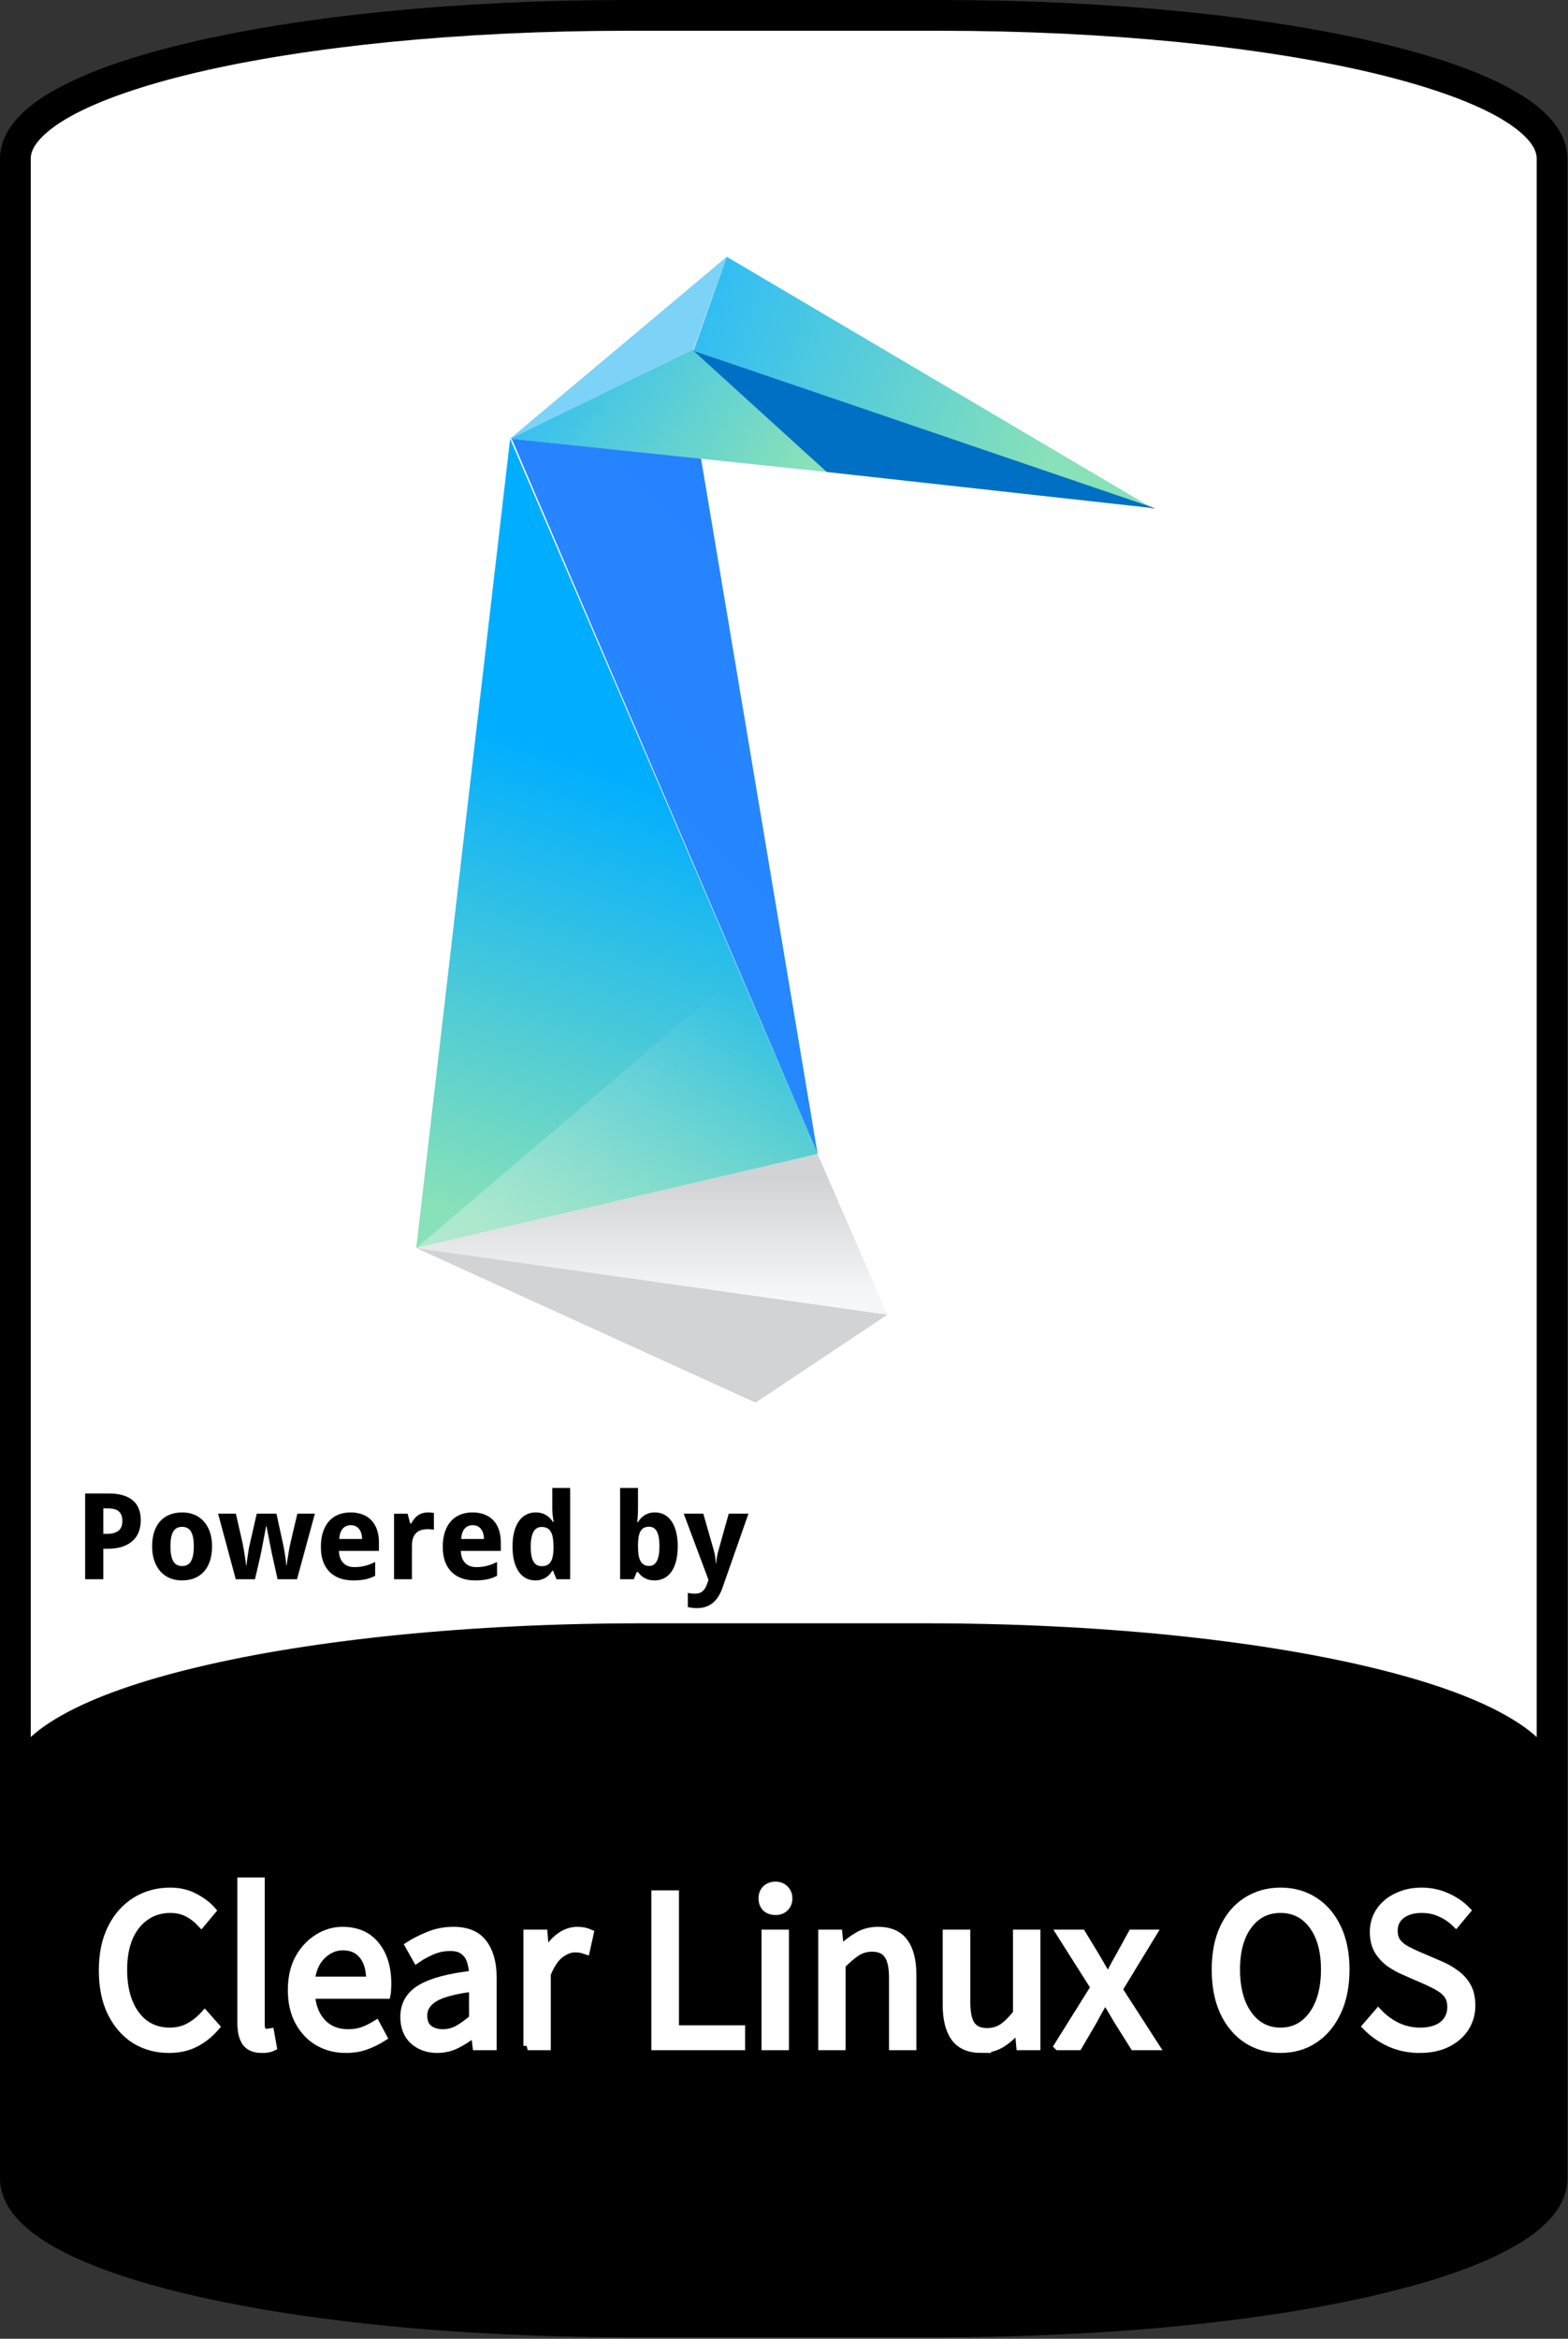 <?xml version="1.0" encoding="UTF-8" standalone="no"?><!DOCTYPE svg PUBLIC "-//W3C//DTD SVG 1.1//EN" "http://www.w3.org/Graphics/SVG/1.1/DTD/svg11.dtd"><svg width="100%" height="100%" viewBox="0 0 907 1352" version="1.1" xmlns="http://www.w3.org/2000/svg" xmlns:xlink="http://www.w3.org/1999/xlink" xml:space="preserve" xmlns:serif="http://www.serif.com/" style="fill-rule:evenodd;clip-rule:evenodd;"><rect x="0" y="0" width="907" height="1352" fill="#333333" stroke="none"/><rect id="Clear-Linux-OS" serif:id="Clear Linux OS" x="0" y="0" width="906.667" height="1351.11" style="fill:none;"/><clipPath id="_clip1"><rect x="0" y="0" width="906.667" height="1351.11"/></clipPath><g clip-path="url(#_clip1)"><g><g id="Frame"><path id="path36023" d="M363.226,8.892l180.223,-0c196.3,-0 354.331,36.928 354.331,82.799l0,1167.73c0,45.871 -158.031,82.8 -354.331,82.8l-180.223,-0c-196.299,-0 -354.331,-36.929 -354.331,-82.8l0,-1167.73c0,-45.871 158.032,-82.799 354.331,-82.799Z" style="fill:#fff;fill-rule:nonzero;"/><path id="path36025" d="M363.234,0c-98.707,0 -187.781,9.234 -252.806,24.429c-32.512,7.598 -58.999,16.618 -78.086,27.198c-9.544,5.29 -17.286,10.978 -22.976,17.509c-5.69,6.53 -9.366,14.275 -9.366,22.561l0,1167.72c0,8.285 3.676,16.03 9.366,22.56c5.69,6.531 13.432,12.219 22.976,17.509c19.087,10.581 45.574,19.6 78.086,27.198c65.025,15.195 154.099,24.429 252.806,24.429l180.209,0c98.707,0 187.781,-9.234 252.806,-24.429c32.512,-7.598 58.999,-16.617 78.086,-27.198c9.544,-5.29 17.286,-10.978 22.976,-17.509c5.69,-6.53 9.366,-14.275 9.366,-22.56l-0,-1167.72c-0,-8.286 -3.676,-16.031 -9.366,-22.561c-5.69,-6.531 -13.432,-12.219 -22.976,-17.509c-19.087,-10.58 -45.574,-19.6 -78.086,-27.198c-65.025,-15.195 -154.099,-24.429 -252.806,-24.429l-180.209,0Zm-0,17.786l180.209,-0c97.593,-0 185.703,9.231 248.769,23.968c31.533,7.368 56.818,16.176 73.496,25.421c8.339,4.622 14.481,9.365 18.201,13.633c3.719,4.269 4.982,7.706 4.982,10.889l0,1167.72c0,3.182 -1.263,6.619 -4.982,10.888c-3.72,4.269 -9.862,9.011 -18.201,13.633c-16.678,9.245 -41.963,18.053 -73.496,25.421c-63.066,14.738 -151.176,23.969 -248.769,23.969l-180.209,-0c-97.593,-0 -185.703,-9.231 -248.769,-23.969c-31.533,-7.368 -56.818,-16.176 -73.496,-25.421c-8.339,-4.622 -14.481,-9.364 -18.201,-13.633c-3.719,-4.269 -4.982,-7.706 -4.982,-10.888l-0,-1167.72c-0,-3.183 1.263,-6.62 4.982,-10.889c3.72,-4.268 9.862,-9.011 18.201,-13.633c16.678,-9.245 41.963,-18.053 73.496,-25.421c63.066,-14.737 151.176,-23.968 248.769,-23.968Z" style="fill-rule:nonzero;"/></g><g id="Bottom"><path id="path35979" d="M371.606,946.173l163.464,0c199.608,0 360.304,38.151 360.304,85.54l-0,218.99c-0,47.389 -160.696,85.54 -360.304,85.54l-163.464,-0c-199.609,-0 -360.304,-38.151 -360.304,-85.54l-0,-218.99c-0,-47.389 160.695,-85.54 360.304,-85.54Z" style="fill-rule:nonzero;"/><path id="path35981" d="M371.607,938.419c-100.298,0 -190.804,9.547 -256.796,25.214c-32.996,7.833 -59.838,17.123 -79.078,27.958c-19.241,10.836 -32.18,23.883 -32.18,40.116l-0,218.988c-0,16.233 12.939,29.303 32.18,40.139c19.24,10.835 46.082,20.125 79.078,27.958c65.992,15.667 156.498,25.214 256.796,25.214l163.463,0c100.298,0 190.804,-9.547 256.796,-25.214c32.996,-7.833 59.838,-17.123 79.078,-27.958c19.241,-10.836 32.18,-23.906 32.18,-40.139l0,-218.988c0,-16.233 -12.939,-29.28 -32.18,-40.116c-19.24,-10.835 -46.082,-20.125 -79.078,-27.958c-65.992,-15.667 -156.498,-25.214 -256.796,-25.214l-163.463,0Zm0,15.525l163.463,-0c99.309,-0 188.962,9.52 253.22,24.775c32.129,7.628 57.914,16.745 75.042,26.39c17.127,9.646 24.291,19.137 24.291,26.598l-0,218.988c-0,7.461 -7.164,16.952 -24.291,26.598c-17.128,9.645 -42.913,18.762 -75.042,26.39c-64.258,15.255 -153.911,24.798 -253.22,24.798l-163.463,0c-99.309,0 -188.962,-9.543 -253.22,-24.798c-32.129,-7.628 -57.914,-16.745 -75.042,-26.39c-17.127,-9.646 -24.291,-19.137 -24.291,-26.598l0,-218.988c0,-7.461 7.164,-16.952 24.291,-26.598c17.128,-9.645 42.913,-18.762 75.042,-26.39c64.258,-15.255 153.911,-24.775 253.22,-24.775Z" style="fill-rule:nonzero;"/></g><g id="Powered-By" serif:id="Powered By"><path id="path12547" d="M59.756,886.701l2.069,0c2.962,0 5.189,-0.588 6.681,-1.763c1.515,-1.176 2.272,-3.086 2.272,-5.732c-0,-2.464 -0.678,-4.284 -2.035,-5.46c-1.334,-1.175 -3.436,-1.763 -6.308,-1.763l-2.679,-0l0,14.718Zm21.671,-7.868c-0,2.171 -0.328,4.251 -0.984,6.24c-0.656,1.99 -1.741,3.742 -3.256,5.257c-1.492,1.515 -3.47,2.724 -5.934,3.629c-2.442,0.904 -5.472,1.356 -9.089,1.356l-2.408,0l0,17.635l-10.513,-0l0,-49.581l13.769,-0c3.188,-0 5.935,0.362 8.241,1.085c2.328,0.701 4.239,1.719 5.731,3.053c1.515,1.311 2.634,2.927 3.357,4.849c0.724,1.899 1.086,4.058 1.086,6.478l-0,-0.001Z" style="fill-rule:nonzero;"/><path id="path12549" d="M98.587,893.925c-0,3.775 0.531,6.624 1.594,8.546c1.062,1.899 2.792,2.848 5.188,2.848c2.374,0 4.093,-0.96 5.155,-2.882c1.063,-1.922 1.594,-4.759 1.594,-8.512c0,-3.776 -0.531,-6.591 -1.594,-8.445c-1.062,-1.876 -2.803,-2.814 -5.223,-2.814c-2.373,-0 -4.092,0.938 -5.154,2.814c-1.04,1.854 -1.56,4.669 -1.56,8.445Zm24.078,-0c0,3.165 -0.407,5.968 -1.221,8.41c-0.791,2.442 -1.944,4.499 -3.459,6.172c-1.492,1.673 -3.323,2.951 -5.494,3.833c-2.148,0.859 -4.567,1.288 -7.257,1.288c-2.51,0 -4.816,-0.429 -6.919,-1.288c-2.102,-0.882 -3.922,-2.16 -5.46,-3.833c-1.514,-1.673 -2.701,-3.73 -3.56,-6.172c-0.86,-2.442 -1.289,-5.245 -1.289,-8.41c-0,-3.143 0.395,-5.935 1.187,-8.377c0.814,-2.442 1.967,-4.488 3.459,-6.138c1.515,-1.673 3.346,-2.939 5.494,-3.798c2.148,-0.86 4.578,-1.289 7.291,-1.289c2.51,-0 4.816,0.429 6.918,1.289c2.103,0.859 3.912,2.125 5.427,3.798c1.537,1.65 2.735,3.696 3.594,6.138c0.859,2.442 1.289,5.234 1.289,8.377Z" style="fill-rule:nonzero;"/><path id="path12551" d="M160.546,912.95l-2.917,-13.26c-0.09,-0.384 -0.214,-0.927 -0.373,-1.628c-0.135,-0.724 -0.293,-1.526 -0.474,-2.408c-0.181,-0.904 -0.373,-1.854 -0.577,-2.848c-0.181,-1.018 -0.373,-2.024 -0.576,-3.019c-0.453,-2.328 -0.95,-4.838 -1.492,-7.528l-0.204,-0c-0.52,2.69 -0.995,5.211 -1.424,7.562c-0.181,0.995 -0.373,2.001 -0.577,3.019c-0.181,1.017 -0.362,1.978 -0.542,2.882c-0.181,0.882 -0.351,1.684 -0.509,2.408c-0.136,0.723 -0.249,1.289 -0.339,1.696l-3.052,13.124l-11.124,-0l-10.208,-37.915l10.276,0l3.832,16.787c0.203,0.882 0.407,1.944 0.61,3.188c0.226,1.221 0.43,2.464 0.611,3.73c0.203,1.244 0.384,2.431 0.542,3.561c0.159,1.108 0.283,1.99 0.373,2.645l0.204,0c0.023,-0.429 0.068,-0.983 0.136,-1.661c0.09,-0.701 0.192,-1.447 0.305,-2.239c0.113,-0.791 0.226,-1.593 0.339,-2.407c0.135,-0.837 0.26,-1.617 0.373,-2.34c0.136,-0.724 0.249,-1.357 0.339,-1.9c0.113,-0.565 0.204,-0.961 0.271,-1.187l4.138,-18.177l11.395,0l3.967,18.177c0.113,0.498 0.26,1.267 0.441,2.307c0.181,1.04 0.362,2.159 0.543,3.357c0.203,1.176 0.373,2.329 0.509,3.459c0.135,1.108 0.214,1.978 0.237,2.611l0.203,0c0.068,-0.565 0.181,-1.401 0.34,-2.509c0.18,-1.108 0.373,-2.295 0.576,-3.561c0.203,-1.289 0.418,-2.566 0.644,-3.832c0.249,-1.266 0.475,-2.34 0.679,-3.222l3.968,-16.787l10.14,0l-10.344,37.915l-11.259,-0Z" style="fill-rule:nonzero;"/><path id="path12553" d="M202.903,881.682c-1.831,0 -3.357,0.644 -4.578,1.933c-1.198,1.289 -1.888,3.312 -2.068,6.071l13.192,-0c-0.023,-1.153 -0.17,-2.216 -0.441,-3.188c-0.272,-0.972 -0.678,-1.809 -1.221,-2.51c-0.543,-0.723 -1.221,-1.289 -2.035,-1.695c-0.814,-0.408 -1.763,-0.611 -2.849,-0.611l0,0Zm1.323,31.946c-2.713,0 -5.211,-0.395 -7.495,-1.187c-2.283,-0.791 -4.25,-1.978 -5.901,-3.561c-1.65,-1.605 -2.939,-3.617 -3.866,-6.036c-0.904,-2.442 -1.356,-5.302 -1.356,-8.58c-0,-3.324 0.418,-6.229 1.255,-8.716c0.836,-2.487 2,-4.555 3.493,-6.206c1.514,-1.673 3.323,-2.928 5.426,-3.764c2.125,-0.837 4.476,-1.255 7.054,-1.255c2.509,-0 4.77,0.384 6.782,1.153c2.035,0.746 3.753,1.854 5.155,3.323c1.424,1.47 2.51,3.278 3.256,5.426c0.768,2.125 1.153,4.567 1.153,7.325l-0,5.02l-23.129,-0c0.045,1.447 0.271,2.758 0.678,3.934c0.43,1.153 1.018,2.136 1.764,2.95c0.768,0.791 1.684,1.402 2.747,1.831c1.085,0.43 2.317,0.645 3.696,0.645c1.153,0 2.239,-0.057 3.256,-0.17c1.04,-0.135 2.046,-0.328 3.018,-0.576c0.972,-0.249 1.933,-0.554 2.883,-0.916c0.949,-0.384 1.922,-0.825 2.916,-1.322l0,8.003c-0.904,0.475 -1.82,0.882 -2.747,1.221c-0.904,0.317 -1.865,0.588 -2.882,0.814c-1.018,0.226 -2.114,0.384 -3.29,0.475c-1.175,0.113 -2.464,0.17 -3.866,0.17l0,-0.001Z" style="fill-rule:nonzero;"/><path id="path12555" d="M247.703,874.323c0.271,-0 0.565,0.012 0.881,0.035c0.34,0 0.656,0.024 0.95,0.071c0.317,0.024 0.599,0.059 0.848,0.106c0.271,0.024 0.475,0.059 0.61,0.107l0,9.699c-0.181,-0.047 -0.429,-0.093 -0.746,-0.136c-0.316,-0.047 -0.656,-0.083 -1.017,-0.106c-0.339,-0.047 -0.679,-0.071 -1.018,-0.071c-0.339,-0.024 -0.621,-0.036 -0.847,-0.036c-1.334,0 -2.567,0.17 -3.697,0.51c-1.108,0.339 -2.069,0.893 -2.883,1.661c-0.791,0.747 -1.413,1.742 -1.865,2.985c-0.429,1.22 -0.644,2.724 -0.644,4.51l-0,19.297l-10.344,-0l0,-37.915l7.834,-0l1.526,5.697l0.509,0c0.543,-0.972 1.13,-1.854 1.763,-2.645c0.633,-0.791 1.334,-1.458 2.103,-2.001c0.791,-0.565 1.673,-0.995 2.645,-1.289c0.995,-0.316 2.125,-0.474 3.392,-0.474l-0,-0.005Z" style="fill-rule:nonzero;"/><path id="path12557" d="M273.409,881.682c-1.831,0 -3.358,0.644 -4.578,1.933c-1.199,1.289 -1.888,3.312 -2.069,6.071l13.192,-0c-0.023,-1.153 -0.17,-2.216 -0.441,-3.188c-0.271,-0.972 -0.678,-1.809 -1.221,-2.51c-0.542,-0.723 -1.221,-1.289 -2.034,-1.695c-0.814,-0.408 -1.764,-0.611 -2.849,-0.611l-0,0Zm1.322,31.946c-2.713,0 -5.211,-0.395 -7.494,-1.187c-2.284,-0.791 -4.251,-1.978 -5.901,-3.561c-1.651,-1.605 -2.939,-3.617 -3.866,-6.036c-0.905,-2.442 -1.357,-5.302 -1.357,-8.58c0,-3.324 0.418,-6.229 1.255,-8.716c0.836,-2.487 2.001,-4.555 3.493,-6.206c1.515,-1.673 3.323,-2.928 5.426,-3.764c2.125,-0.837 4.477,-1.255 7.054,-1.255c2.51,-0 4.77,0.384 6.783,1.153c2.034,0.746 3.753,1.854 5.154,3.323c1.425,1.47 2.51,3.278 3.256,5.426c0.769,2.125 1.153,4.567 1.153,7.325l0,5.02l-23.129,-0c0.045,1.447 0.271,2.758 0.679,3.934c0.429,1.153 1.017,2.136 1.763,2.95c0.769,0.791 1.685,1.402 2.747,1.831c1.085,0.43 2.318,0.645 3.697,0.645c1.153,0 2.238,-0.057 3.255,-0.17c1.04,-0.135 2.046,-0.328 3.019,-0.576c0.972,-0.249 1.933,-0.554 2.882,-0.916c0.95,-0.384 1.922,-0.825 2.917,-1.322l-0,8.003c-0.905,0.475 -1.82,0.882 -2.747,1.221c-0.905,0.317 -1.865,0.588 -2.883,0.814c-1.017,0.226 -2.114,0.384 -3.289,0.475c-1.176,0.113 -2.465,0.17 -3.867,0.17l0,-0.001Z" style="fill-rule:nonzero;"/><path id="path12559" d="M309.594,913.628c-1.944,0 -3.719,-0.418 -5.324,-1.255c-1.605,-0.836 -2.985,-2.068 -4.138,-3.696c-1.153,-1.651 -2.057,-3.697 -2.713,-6.138c-0.633,-2.442 -0.949,-5.268 -0.949,-8.479c-0,-3.255 0.316,-6.104 0.949,-8.546c0.656,-2.464 1.572,-4.521 2.747,-6.172c1.199,-1.673 2.623,-2.928 4.273,-3.764c1.651,-0.837 3.471,-1.255 5.46,-1.255c1.221,-0 2.34,0.147 3.358,0.44c1.017,0.272 1.933,0.668 2.747,1.187c0.814,0.498 1.537,1.086 2.17,1.764c0.656,0.656 1.232,1.379 1.73,2.17l0.339,0c-0.136,-0.881 -0.26,-1.774 -0.373,-2.679c-0.113,-0.768 -0.215,-1.582 -0.305,-2.442c-0.068,-0.881 -0.102,-1.695 -0.102,-2.441l0,-12.141l10.344,-0l-0,52.769l-7.902,-0l-2.001,-4.918l-0.441,0c-0.475,0.769 -1.018,1.504 -1.628,2.205c-0.61,0.678 -1.323,1.265 -2.136,1.763c-0.792,0.498 -1.696,0.893 -2.714,1.187c-0.994,0.294 -2.125,0.441 -3.391,0.441l0,0Zm3.765,-8.241c1.22,0 2.26,-0.203 3.12,-0.61c0.859,-0.43 1.548,-1.063 2.068,-1.899c0.543,-0.859 0.939,-1.922 1.187,-3.188c0.272,-1.266 0.419,-2.747 0.441,-4.443l0,-1.12c0,-1.831 -0.113,-3.459 -0.339,-4.883c-0.226,-1.424 -0.599,-2.611 -1.119,-3.561c-0.52,-0.972 -1.221,-1.707 -2.103,-2.204c-0.881,-0.498 -1.989,-0.747 -3.323,-0.747c-2.171,0 -3.765,0.984 -4.782,2.951c-1.017,1.944 -1.526,4.781 -1.526,8.512c0,3.73 0.509,6.534 1.526,8.41c1.04,1.854 2.657,2.781 4.85,2.781l-0,0.001Z" style="fill-rule:nonzero;"/><path id="path12561" d="M378.913,874.323c1.944,-0 3.719,0.418 5.324,1.255c1.605,0.836 2.984,2.08 4.137,3.73c1.153,1.651 2.046,3.697 2.68,6.138c0.655,2.442 0.983,5.268 0.983,8.479c0,3.255 -0.328,6.115 -0.983,8.58c-0.634,2.441 -1.538,4.488 -2.714,6.138c-1.175,1.65 -2.588,2.894 -4.239,3.73c-1.65,0.837 -3.47,1.255 -5.46,1.255c-1.266,0 -2.396,-0.136 -3.391,-0.407c-0.972,-0.272 -1.843,-0.634 -2.611,-1.086c-0.769,-0.452 -1.447,-0.96 -2.035,-1.526c-0.565,-0.588 -1.085,-1.198 -1.56,-1.831l-0.712,-0l-1.73,4.171l-7.902,0l0,-52.769l10.344,0l-0,12.277c-0,0.746 -0.023,1.56 -0.067,2.442c-0.045,0.859 -0.091,1.661 -0.136,2.408c-0.068,0.881 -0.136,1.763 -0.204,2.645l0.407,-0c0.475,-0.792 1.018,-1.526 1.628,-2.205c0.611,-0.678 1.311,-1.265 2.103,-1.763c0.814,-0.52 1.729,-0.927 2.747,-1.221c1.017,-0.294 2.148,-0.441 3.391,-0.441l-0,0.001Zm-3.493,8.275c-1.153,-0 -2.137,0.215 -2.951,0.645c-0.791,0.407 -1.436,1.028 -1.933,1.865c-0.497,0.836 -0.859,1.899 -1.085,3.188c-0.226,1.266 -0.362,2.747 -0.407,4.442l-0,1.12c-0,1.831 0.102,3.459 0.305,4.883c0.226,1.425 0.588,2.623 1.085,3.595c0.498,0.95 1.153,1.673 1.967,2.171c0.837,0.497 1.865,0.746 3.086,0.746c2.058,0 3.561,-0.972 4.511,-2.916c0.972,-1.967 1.458,-4.816 1.458,-8.547c0,-3.73 -0.486,-6.522 -1.458,-8.376c-0.95,-1.877 -2.476,-2.815 -4.578,-2.815l-0,-0.001Z" style="fill-rule:nonzero;"/><path id="path12563" d="M395.496,875.035l11.327,0l6.104,21.331c0.362,1.176 0.622,2.431 0.78,3.765c0.181,1.334 0.294,2.532 0.339,3.595l0.203,-0c0.047,-0.52 0.104,-1.097 0.17,-1.73c0.091,-0.633 0.192,-1.277 0.305,-1.933c0.113,-0.656 0.238,-1.3 0.373,-1.933c0.158,-0.656 0.317,-1.244 0.475,-1.764l5.969,-21.331l11.395,0l-14.99,42.765c-1.402,4.001 -3.312,6.974 -5.731,8.919c-2.42,1.944 -5.449,2.916 -9.089,2.916c-1.176,0 -2.193,-0.068 -3.052,-0.203c-0.859,-0.113 -1.594,-0.238 -2.205,-0.373l0,-8.207c0.475,0.113 1.074,0.215 1.798,0.305c0.723,0.09 1.481,0.135 2.272,0.135c1.085,0 2.012,-0.146 2.781,-0.44c0.768,-0.294 1.424,-0.712 1.967,-1.255c0.565,-0.52 1.04,-1.153 1.424,-1.899c0.407,-0.747 0.758,-1.583 1.051,-2.51l0.645,-1.899l-14.311,-38.254Z" style="fill-rule:nonzero;"/></g></g><g id="Clear-Linux-OS1" serif:id="Clear Linux OS"><g id="Logo"><path id="path43745" d="M472.954,667.146l-67.467,-402.177l-109.525,-11.391l176.992,413.568Z" style="fill:url(#_Linear2);fill-rule:nonzero;"/><path id="path43747" d="M401.106,202.758l267.241,92.002l-247.965,-146.326l-19.276,54.324Z" style="fill:url(#_Linear3);fill-rule:nonzero;"/><path id="path43749" d="M295.085,253.578l106.021,-51.696l19.276,-53.448l-125.297,105.144Z" style="fill:url(#_Linear4);fill-rule:nonzero;"/><path id="path43751" d="M295.085,253.578l183.127,19.277l-77.106,-70.973l-106.021,51.696Z" style="fill:url(#_Linear5);fill-rule:nonzero;"/><path id="path43753" d="M478.212,272.855l190.135,21.028l-267.241,-91.125l77.106,70.097Z" style="fill:#0070c5;fill-rule:nonzero;"/><path id="path43755" d="M240.761,721.47l232.193,-54.324l-177.869,-413.568l-54.324,467.892Z" style="fill:url(#_Linear6);fill-rule:nonzero;"/><path id="path43757" d="M472.954,667.146l40.306,92.877l-272.499,-38.553l232.193,-54.324Z" style="fill:url(#_Linear7);fill-rule:nonzero;"/><path id="path43759" d="M472.954,667.146l-44.686,-105.145l-187.507,159.469l232.193,-54.324Z" style="fill:url(#_Linear8);fill-rule:nonzero;"/><path id="path43761" d="M513.26,760.023l-76.23,50.82l-196.269,-89.373l272.499,38.553Z" style="fill:url(#_Linear9);fill-rule:nonzero;"/><path id="path43763" d="M478.212,272.855l118.287,301.413l-83.239,186.631l-40.306,-92.877l-68.343,-402.177l73.601,7.01Z" style="fill:none;fill-rule:nonzero;"/></g><g id="Clear-Linux-OS2" serif:id="Clear Linux OS"><path id="path116199" d="M97.757,1184.34c-7.289,0 -13.822,-1.778 -19.6,-5.333c-5.689,-3.645 -10.222,-8.845 -13.6,-15.6c-3.289,-6.756 -4.933,-14.889 -4.933,-24.4c-0,-9.422 1.689,-17.511 5.067,-24.267c3.377,-6.755 8,-11.955 13.866,-15.6c5.867,-3.644 12.489,-5.467 19.867,-5.467c5.333,0 10.044,1.112 14.133,3.334c4.089,2.133 7.378,4.622 9.867,7.466l-6,7.2c-2.311,-2.488 -4.933,-4.488 -7.867,-6c-2.933,-1.511 -6.266,-2.266 -10,-2.266c-5.511,-0 -10.355,1.466 -14.533,4.4c-4.089,2.844 -7.289,6.889 -9.6,12.133c-2.222,5.245 -3.333,11.511 -3.333,18.8c-0,7.289 1.111,13.645 3.333,19.067c2.222,5.333 5.333,9.466 9.333,12.4c4.089,2.933 8.889,4.4 14.4,4.4c4.178,-0 7.911,-0.889 11.2,-2.667c3.289,-1.778 6.311,-4.178 9.067,-7.2l6.133,6.933c-3.466,4 -7.378,7.112 -11.733,9.334c-4.356,2.222 -9.378,3.333 -15.067,3.333Z" style="fill:#fefefe;fill-rule:nonzero;stroke:#fff;stroke-width:4.91px;"/><path id="path116201" d="M151.357,1184.34c-4.089,0 -7.067,-1.244 -8.933,-3.733c-1.778,-2.578 -2.667,-6.222 -2.667,-10.934l0,-81.866l10.933,-0l0,82.666c0,1.689 0.312,2.934 0.934,3.734c0.622,0.711 1.333,1.066 2.133,1.066l0.933,0c0.356,-0.088 0.845,-0.177 1.467,-0.266l1.467,8.267c-0.711,0.355 -1.556,0.622 -2.534,0.8c-0.977,0.177 -2.222,0.266 -3.733,0.266l0,0Z" style="fill:#fefefe;fill-rule:nonzero;stroke:#fff;stroke-width:4.91px;"/><path id="path116203" d="M200.024,1184.34c-5.778,0 -11.023,-1.333 -15.734,-4c-4.711,-2.755 -8.444,-6.667 -11.2,-11.733c-2.755,-5.067 -4.133,-11.111 -4.133,-18.134c0,-7.111 1.378,-13.2 4.133,-18.266c2.845,-5.067 6.489,-8.978 10.934,-11.734c4.444,-2.755 9.111,-4.133 14,-4.133c8.266,0 14.622,2.756 19.066,8.267c4.534,5.511 6.8,12.889 6.8,22.133c0,1.156 -0.044,2.311 -0.133,3.467c0,1.066 -0.089,2 -0.267,2.8l-43.733,-0c0.444,6.844 2.578,12.311 6.4,16.4c3.911,4.089 8.978,6.133 15.2,6.133c3.111,0 5.956,-0.444 8.533,-1.333c2.667,-0.978 5.2,-2.222 7.6,-3.734l3.867,7.2c-2.755,1.778 -5.911,3.334 -9.467,4.667c-3.466,1.333 -7.422,2 -11.866,2Zm-20.4,-39.2l34.666,0c0,-6.578 -1.422,-11.555 -4.266,-14.933c-2.756,-3.467 -6.667,-5.2 -11.734,-5.2c-4.533,-0 -8.622,1.778 -12.266,5.333c-3.556,3.467 -5.689,8.4 -6.4,14.8Z" style="fill:#fefefe;fill-rule:nonzero;stroke:#fff;stroke-width:4.91px;"/><path id="path116205" d="M252.957,1184.34c-5.422,0 -9.955,-1.6 -13.6,-4.8c-3.555,-3.289 -5.333,-7.822 -5.333,-13.6c-0,-7.111 3.155,-12.533 9.466,-16.267c6.4,-3.822 16.489,-6.488 30.267,-8c0,-2.755 -0.4,-5.377 -1.2,-7.866c-0.711,-2.489 -2.044,-4.489 -4,-6c-1.867,-1.6 -4.578,-2.4 -8.133,-2.4c-3.734,-0 -7.245,0.711 -10.534,2.133c-3.288,1.422 -6.222,3.022 -8.8,4.8l-4.266,-7.6c3.022,-1.955 6.711,-3.822 11.066,-5.6c4.445,-1.867 9.245,-2.8 14.4,-2.8c7.912,0 13.645,2.445 17.2,7.333c3.556,4.8 5.334,11.245 5.334,19.334l-0,39.733l-9.067,0l-0.933,-7.733l-0.4,-0c-3.022,2.489 -6.356,4.666 -10,6.533c-3.556,1.867 -7.378,2.8 -11.467,2.8Zm3.2,-8.8c3.111,0 6.045,-0.755 8.8,-2.267c2.756,-1.511 5.689,-3.644 8.8,-6.4l0,-18c-10.755,1.334 -18.311,3.334 -22.667,6c-4.266,2.667 -6.4,6.089 -6.4,10.267c0,3.645 1.112,6.311 3.334,8c2.222,1.6 4.933,2.4 8.133,2.4Z" style="fill:#fefefe;fill-rule:nonzero;stroke:#fff;stroke-width:4.91px;"/><path id="path116207" d="M305.224,1182.74l-0,-64.8l9.066,0l0.934,11.733l0.4,0c2.222,-4.088 4.933,-7.333 8.133,-9.733c3.2,-2.4 6.622,-3.6 10.267,-3.6c2.578,0 4.889,0.445 6.933,1.333l-2.133,9.6c-1.067,-0.355 -2.045,-0.622 -2.933,-0.8c-0.889,-0.177 -2.001,-0.266 -3.334,-0.266c-2.755,-0 -5.644,1.111 -8.667,3.333c-2.933,2.222 -5.511,6.089 -7.733,11.6l0,41.6l-10.933,0Z" style="fill:#fefefe;fill-rule:nonzero;stroke:#fff;stroke-width:4.91px;"/><path id="path116209" d="M379.224,1182.74l-0,-87.467l11.067,0l-0,78l38.266,0l0,9.467l-49.333,0Z" style="fill:#fefefe;fill-rule:nonzero;stroke:#fff;stroke-width:4.91px;"/><path id="path116211" d="M442.957,1182.74l0,-64.8l10.934,0l-0,64.8l-10.934,0Zm5.6,-78.133c-2.133,-0 -3.911,-0.622 -5.333,-1.867c-1.333,-1.333 -2,-3.111 -2,-5.333c0,-2.134 0.667,-3.867 2,-5.2c1.422,-1.334 3.2,-2 5.333,-2c2.134,-0 3.867,0.666 5.2,2c1.423,1.333 2.134,3.066 2.134,5.2c-0,2.222 -0.711,4 -2.134,5.333c-1.333,1.245 -3.066,1.867 -5.2,1.867Z" style="fill:#fefefe;fill-rule:nonzero;stroke:#fff;stroke-width:4.91px;"/><path id="path116213" d="M475.757,1182.74l0,-64.8l9.067,0l0.933,9.333l0.4,0c3.112,-3.111 6.4,-5.688 9.867,-7.733c3.467,-2.133 7.422,-3.2 11.867,-3.2c6.844,0 11.822,2.178 14.933,6.533c3.2,4.267 4.8,10.534 4.8,18.8l0,41.067l-10.933,0l-0,-39.6c-0,-6.044 -0.978,-10.444 -2.934,-13.2c-1.955,-2.755 -5.066,-4.133 -9.333,-4.133c-3.289,-0 -6.267,0.844 -8.933,2.533c-2.578,1.689 -5.511,4.178 -8.8,7.467l-0,46.933l-10.934,0Z" style="fill:#fefefe;fill-rule:nonzero;stroke:#fff;stroke-width:4.91px;"/><path id="path116215" d="M567.624,1184.34c-6.844,0 -11.866,-2.133 -15.066,-6.4c-3.2,-4.355 -4.8,-10.667 -4.8,-18.933l-0,-41.067l11.066,0l0,39.6c0,6.045 0.934,10.445 2.8,13.2c1.956,2.756 5.067,4.133 9.334,4.133c3.377,0 6.355,-0.844 8.933,-2.533c2.667,-1.778 5.511,-4.578 8.533,-8.4l0,-46l10.934,0l-0,64.8l-9.067,0l-0.933,-10.133l-0.4,-0c-3.023,3.555 -6.223,6.4 -9.6,8.533c-3.378,2.133 -7.289,3.2 -11.734,3.2Z" style="fill:#fefefe;fill-rule:nonzero;stroke:#fff;stroke-width:4.91px;"/><path id="path116217" d="M612.158,1182.74l21.2,-33.867l-19.6,-30.933l11.866,0l8.667,14.267c0.978,1.689 2,3.466 3.067,5.333c1.066,1.867 2.177,3.689 3.333,5.467l0.533,-0c0.978,-1.778 1.956,-3.6 2.934,-5.467c0.978,-1.867 1.955,-3.644 2.933,-5.333l7.867,-14.267l11.466,0l-19.6,32.133l21.067,32.667l-11.867,0l-9.466,-15.067c-1.156,-1.955 -2.311,-3.911 -3.467,-5.866c-1.156,-1.956 -2.356,-3.867 -3.6,-5.734l-0.533,0c-1.156,1.867 -2.267,3.778 -3.334,5.734c-1.066,1.866 -2.133,3.822 -3.2,5.866l-8.8,15.067l-11.466,0Z" style="fill:#fefefe;fill-rule:nonzero;stroke:#fff;stroke-width:4.91px;"/><path id="path116219" d="M740.691,1184.34c-7.289,0 -13.778,-1.867 -19.467,-5.6c-5.6,-3.733 -10,-9.022 -13.2,-15.867c-3.111,-6.844 -4.666,-14.933 -4.666,-24.266c-0,-9.334 1.555,-17.334 4.666,-24c3.2,-6.756 7.6,-11.911 13.2,-15.467c5.689,-3.644 12.178,-5.467 19.467,-5.467c7.378,0 13.867,1.823 19.467,5.467c5.6,3.556 10,8.711 13.2,15.467c3.2,6.666 4.8,14.666 4.8,24c-0,9.333 -1.6,17.422 -4.8,24.266c-3.2,6.845 -7.6,12.134 -13.2,15.867c-5.6,3.733 -12.089,5.6 -19.467,5.6Zm0,-9.733c5.245,-0 9.778,-1.467 13.6,-4.4c3.911,-3.022 6.933,-7.2 9.067,-12.534c2.133,-5.422 3.2,-11.777 3.2,-19.066c-0,-10.845 -2.356,-19.422 -7.067,-25.734c-4.711,-6.311 -10.978,-9.466 -18.8,-9.466c-7.822,-0 -14.089,3.155 -18.8,9.466c-4.711,6.312 -7.067,14.889 -7.067,25.734c0,7.289 1.067,13.644 3.2,19.066c2.134,5.334 5.156,9.512 9.067,12.534c3.911,2.933 8.445,4.4 13.6,4.4Z" style="fill:#fefefe;fill-rule:nonzero;stroke:#fff;stroke-width:4.91px;"/><path id="path116221" d="M821.224,1184.34c-6.133,0 -11.822,-1.155 -17.066,-3.467c-5.245,-2.4 -9.778,-5.555 -13.6,-9.466l6.666,-7.734c3.112,3.289 6.756,5.956 10.934,8c4.266,1.956 8.666,2.934 13.2,2.934c5.778,-0 10.266,-1.289 13.466,-3.867c3.2,-2.667 4.8,-6.133 4.8,-10.4c0,-3.022 -0.666,-5.422 -2,-7.2c-1.244,-1.778 -2.977,-3.289 -5.2,-4.533c-2.133,-1.245 -4.577,-2.489 -7.333,-3.734l-12.533,-5.466c-2.756,-1.156 -5.511,-2.667 -8.267,-4.534c-2.667,-1.866 -4.933,-4.266 -6.8,-7.2c-1.778,-2.933 -2.667,-6.533 -2.667,-10.8c0,-4.444 1.156,-8.4 3.467,-11.866c2.4,-3.556 5.689,-6.311 9.867,-8.267c4.178,-2.044 8.889,-3.067 14.133,-3.067c5.245,0 10.089,1.023 14.533,3.067c4.445,1.956 8.223,4.533 11.334,7.733l-6,7.2c-2.667,-2.577 -5.645,-4.577 -8.934,-6c-3.2,-1.511 -6.844,-2.266 -10.933,-2.266c-4.889,-0 -8.844,1.155 -11.867,3.466c-2.933,2.312 -4.4,5.423 -4.4,9.334c0,2.755 0.712,5.066 2.134,6.933c1.511,1.778 3.378,3.245 5.6,4.4c2.222,1.156 4.489,2.222 6.8,3.2l12.4,5.333c3.378,1.423 6.4,3.156 9.066,5.2c2.756,1.956 4.934,4.4 6.534,7.334c1.6,2.844 2.4,6.444 2.4,10.8c-0,4.622 -1.2,8.844 -3.6,12.666c-2.4,3.734 -5.822,6.712 -10.267,8.934c-4.444,2.222 -9.733,3.333 -15.867,3.333Z" style="fill:#fefefe;fill-rule:nonzero;stroke:#fff;stroke-width:4.91px;"/></g></g></g><defs><linearGradient id="_Linear2" x1="0" y1="0" x2="1" y2="0" gradientUnits="userSpaceOnUse" gradientTransform="matrix(1039.85,-1039.85,1039.85,1039.85,1945.8,3274.38)"><stop offset="0" style="stop-color:#249eff;stop-opacity:1"/><stop offset="1" style="stop-color:#2777ff;stop-opacity:1"/></linearGradient><linearGradient id="_Linear3" x1="0" y1="0" x2="1" y2="0" gradientUnits="userSpaceOnUse" gradientTransform="matrix(269.917,99.263,-99.263,269.917,412.012,177.58)"><stop offset="0" style="stop-color:#33bef2;stop-opacity:1"/><stop offset="0.75" style="stop-color:#88e1b8;stop-opacity:1"/><stop offset="1" style="stop-color:#88e1b8;stop-opacity:1"/></linearGradient><linearGradient id="_Linear4" x1="0" y1="0" x2="1" y2="0" gradientUnits="userSpaceOnUse" gradientTransform="matrix(448.876,315.17,-315.17,448.876,2.35761e+06,77518.6)"><stop offset="0" style="stop-color:#7dd2f7;stop-opacity:1"/><stop offset="1" style="stop-color:#b1e4fa;stop-opacity:1"/></linearGradient><linearGradient id="_Linear5" x1="0" y1="0" x2="1" y2="0" gradientUnits="userSpaceOnUse" gradientTransform="matrix(151.853,107.036,-107.036,151.853,320.138,203.012)"><stop offset="0" style="stop-color:#33bef2;stop-opacity:1"/><stop offset="0.85" style="stop-color:#88e1b8;stop-opacity:1"/><stop offset="1" style="stop-color:#88e1b8;stop-opacity:1"/></linearGradient><linearGradient id="_Linear6" x1="0" y1="0" x2="1" y2="0" gradientUnits="userSpaceOnUse" gradientTransform="matrix(-86.007,257.342,-257.342,-86.007,380.923,453.684)"><stop offset="0" style="stop-color:#00aeff;stop-opacity:1"/><stop offset="1" style="stop-color:#88e1b8;stop-opacity:1"/></linearGradient><linearGradient id="_Linear7" x1="0" y1="0" x2="1" y2="0" gradientUnits="userSpaceOnUse" gradientTransform="matrix(4.1063e-15,67.061,-67.061,4.1063e-15,377.185,682.307)"><stop offset="0" style="stop-color:#d1d3d5;stop-opacity:1"/><stop offset="1" style="stop-color:#f6f7f8;stop-opacity:1"/></linearGradient><linearGradient id="_Linear8" x1="0" y1="0" x2="1" y2="0" gradientUnits="userSpaceOnUse" gradientTransform="matrix(204.562,-127.295,127.295,204.562,243.782,739.93)"><stop offset="0" style="stop-color:#f6f7f8;stop-opacity:0.4"/><stop offset="1" style="stop-color:#f0f2f4;stop-opacity:0"/></linearGradient><linearGradient id="_Linear9" x1="0" y1="0" x2="1" y2="0" gradientUnits="userSpaceOnUse" gradientTransform="matrix(3.01721e-14,492.748,-492.748,3.01721e-14,1.15087e+07,52300.9)"><stop offset="0" style="stop-color:#d1d3d5;stop-opacity:1"/><stop offset="1" style="stop-color:#f6f7f8;stop-opacity:1"/></linearGradient></defs></svg>